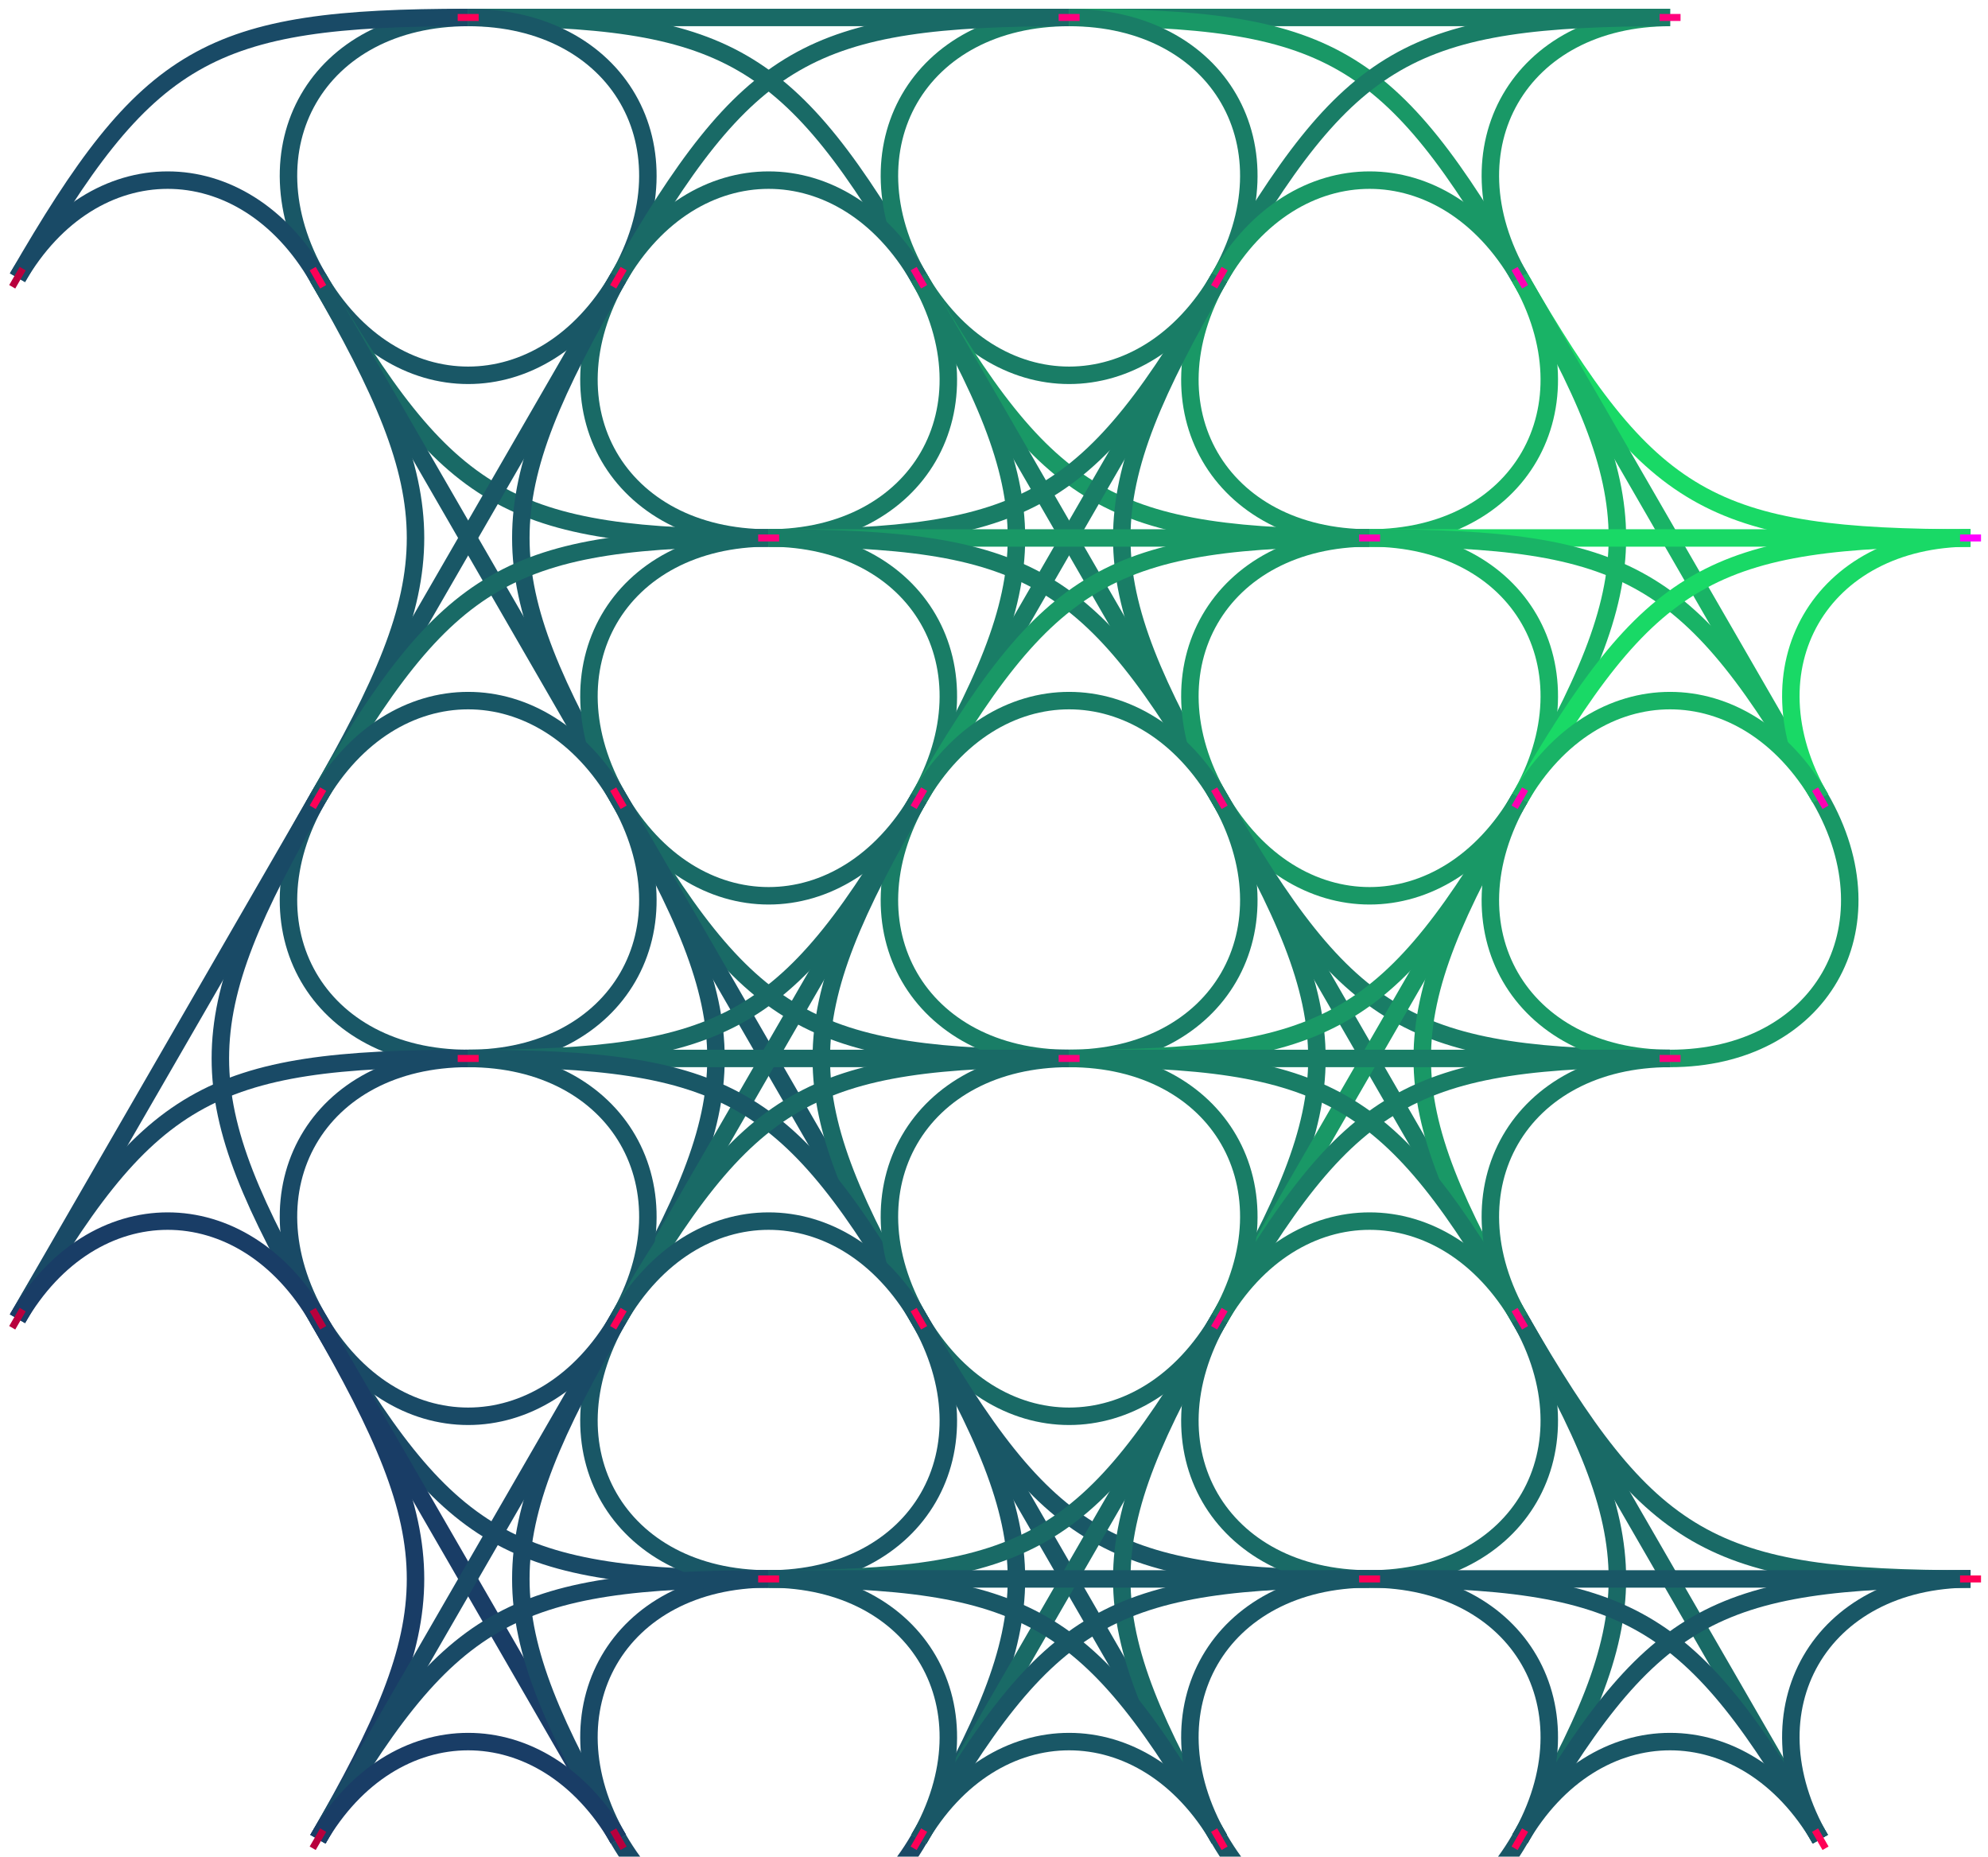 <svg viewBox="-28 15 569 531.347" xmlns="http://www.w3.org/2000/svg" version="1.1"><path d="
M 106 20 C
63 20
41.5 57.239
63 94.478
" stroke="rgb(25,87,102)" stroke-width="5" fill-opacity="0.0"></path><path d="
M 106 20 C
31.522 20
14.239 29.978
-23 94.478
" stroke="rgb(25,74,102)" stroke-width="5" fill-opacity="0.0"></path><path d="
M 106 20 C
192 20
192 20
278 20
" stroke="rgb(25,106,102)" stroke-width="5" fill-opacity="0.0"></path><path d="
M 106 20 C
180.478 20
197.761 29.978
235 94.478
" stroke="rgb(25,106,102)" stroke-width="5" fill-opacity="0.0"></path><path d="
M 106 20 C
149 20
170.5 57.239
149 94.478
" stroke="rgb(25,87,102)" stroke-width="5" fill-opacity="0.0"></path><path d="
M 63 94.478 C
41.5 57.239
-1.5 57.239
-23 94.478
" stroke="rgb(25,74,102)" stroke-width="5" fill-opacity="0.0"></path><path d="
M 63 94.478 C
84.5 131.717
127.5 131.717
149 94.478
" stroke="rgb(25,87,102)" stroke-width="5" fill-opacity="0.0"></path><path d="
M 63 94.478 C
100.239 158.978
117.522 168.956
192 168.956
" stroke="rgb(25,106,102)" stroke-width="5" fill-opacity="0.0"></path><path d="
M 63 94.478 C
106 168.956
106 168.956
149 243.435
" stroke="rgb(25,87,102)" stroke-width="5" fill-opacity="0.0"></path><path d="
M 63 94.478 C
100.239 158.978
100.239 178.935
63 243.435
" stroke="rgb(25,87,102)" stroke-width="5" fill-opacity="0.0"></path><path d="
M 278 20 C
235 20
213.5 57.239
235 94.478
" stroke="rgb(25,125,102)" stroke-width="5" fill-opacity="0.0"></path><path d="
M 278 20 C
203.522 20
186.239 29.978
149 94.478
" stroke="rgb(25,106,102)" stroke-width="5" fill-opacity="0.0"></path><path d="
M 278 20 C
364 20
364 20
450 20
" stroke="rgb(25,125,102)" stroke-width="5" fill-opacity="0.0"></path><path d="
M 278 20 C
352.478 20
369.761 29.978
407 94.478
" stroke="rgb(25,152,102)" stroke-width="5" fill-opacity="0.0"></path><path d="
M 278 20 C
321 20
342.5 57.239
321 94.478
" stroke="rgb(25,125,102)" stroke-width="5" fill-opacity="0.0"></path><path d="
M 235 94.478 C
213.5 57.239
170.5 57.239
149 94.478
" stroke="rgb(25,106,102)" stroke-width="5" fill-opacity="0.0"></path><path d="
M 235 94.478 C
256.5 131.717
299.5 131.717
321 94.478
" stroke="rgb(25,125,102)" stroke-width="5" fill-opacity="0.0"></path><path d="
M 235 94.478 C
256.5 131.717
235 168.956
192 168.956
" stroke="rgb(25,125,102)" stroke-width="5" fill-opacity="0.0"></path><path d="
M 235 94.478 C
272.239 158.978
289.522 168.956
364 168.956
" stroke="rgb(25,152,102)" stroke-width="5" fill-opacity="0.0"></path><path d="
M 235 94.478 C
278 168.956
278 168.956
321 243.435
" stroke="rgb(25,125,102)" stroke-width="5" fill-opacity="0.0"></path><path d="
M 235 94.478 C
272.239 158.978
272.239 178.935
235 243.435
" stroke="rgb(25,125,102)" stroke-width="5" fill-opacity="0.0"></path><path d="
M 149 94.478 C
127.5 131.717
149 168.956
192 168.956
" stroke="rgb(25,106,102)" stroke-width="5" fill-opacity="0.0"></path><path d="
M 149 94.478 C
111.761 158.978
111.761 178.935
149 243.435
" stroke="rgb(25,87,102)" stroke-width="5" fill-opacity="0.0"></path><path d="
M 149 94.478 C
106 168.956
106 168.956
63 243.435
" stroke="rgb(25,87,102)" stroke-width="5" fill-opacity="0.0"></path><path d="
M 450 20 C
407 20
385.5 57.239
407 94.478
" stroke="rgb(25,152,102)" stroke-width="5" fill-opacity="0.0"></path><path d="
M 450 20 C
375.522 20
358.239 29.978
321 94.478
" stroke="rgb(25,125,102)" stroke-width="5" fill-opacity="0.0"></path><path d="
M 407 94.478 C
385.5 57.239
342.5 57.239
321 94.478
" stroke="rgb(25,152,102)" stroke-width="5" fill-opacity="0.0"></path><path d="
M 407 94.478 C
428.5 131.717
407 168.956
364 168.956
" stroke="rgb(25,179,102)" stroke-width="5" fill-opacity="0.0"></path><path d="
M 407 94.478 C
444.239 158.978
461.522 168.956
536 168.956
" stroke="rgb(25,217,102)" stroke-width="5" fill-opacity="0.0"></path><path d="
M 407 94.478 C
450 168.956
450 168.956
493 243.435
" stroke="rgb(25,179,102)" stroke-width="5" fill-opacity="0.0"></path><path d="
M 407 94.478 C
444.239 158.978
444.239 178.935
407 243.435
" stroke="rgb(25,179,102)" stroke-width="5" fill-opacity="0.0"></path><path d="
M 321 94.478 C
283.761 158.978
266.478 168.956
192 168.956
" stroke="rgb(25,125,102)" stroke-width="5" fill-opacity="0.0"></path><path d="
M 321 94.478 C
299.5 131.717
321 168.956
364 168.956
" stroke="rgb(25,152,102)" stroke-width="5" fill-opacity="0.0"></path><path d="
M 321 94.478 C
283.761 158.978
283.761 178.935
321 243.435
" stroke="rgb(25,125,102)" stroke-width="5" fill-opacity="0.0"></path><path d="
M 321 94.478 C
278 168.956
278 168.956
235 243.435
" stroke="rgb(25,125,102)" stroke-width="5" fill-opacity="0.0"></path><path d="
M 192 168.956 C
149 168.956
127.5 206.195
149 243.435
" stroke="rgb(25,106,102)" stroke-width="5" fill-opacity="0.0"></path><path d="
M 192 168.956 C
117.522 168.956
100.239 178.935
63 243.435
" stroke="rgb(25,106,102)" stroke-width="5" fill-opacity="0.0"></path><path d="
M 192 168.956 C
278 168.956
278 168.956
364 168.956
" stroke="rgb(25,152,102)" stroke-width="5" fill-opacity="0.0"></path><path d="
M 192 168.956 C
266.478 168.956
283.761 178.935
321 243.435
" stroke="rgb(25,125,102)" stroke-width="5" fill-opacity="0.0"></path><path d="
M 192 168.956 C
235 168.956
256.5 206.195
235 243.435
" stroke="rgb(25,125,102)" stroke-width="5" fill-opacity="0.0"></path><path d="
M 149 243.435 C
127.5 206.195
84.5 206.195
63 243.435
" stroke="rgb(25,87,102)" stroke-width="5" fill-opacity="0.0"></path><path d="
M 149 243.435 C
170.5 280.674
213.5 280.674
235 243.435
" stroke="rgb(25,106,102)" stroke-width="5" fill-opacity="0.0"></path><path d="
M 149 243.435 C
170.5 280.674
149 317.913
106 317.913
" stroke="rgb(25,87,102)" stroke-width="5" fill-opacity="0.0"></path><path d="
M 149 243.435 C
186.239 307.935
203.522 317.913
278 317.913
" stroke="rgb(25,106,102)" stroke-width="5" fill-opacity="0.0"></path><path d="
M 149 243.435 C
192 317.913
192 317.913
235 392.391
" stroke="rgb(25,87,102)" stroke-width="5" fill-opacity="0.0"></path><path d="
M 149 243.435 C
186.239 307.935
186.239 327.891
149 392.391
" stroke="rgb(25,87,102)" stroke-width="5" fill-opacity="0.0"></path><path d="
M 63 243.435 C
41.5 280.674
63 317.913
106 317.913
" stroke="rgb(25,87,102)" stroke-width="5" fill-opacity="0.0"></path><path d="
M 63 243.435 C
25.761 307.935
25.761 327.891
63 392.391
" stroke="rgb(25,74,102)" stroke-width="5" fill-opacity="0.0"></path><path d="
M 63 243.435 C
20 317.913
20 317.913
-23 392.391
" stroke="rgb(25,74,102)" stroke-width="5" fill-opacity="0.0"></path><path d="
M 364 168.956 C
321 168.956
299.5 206.195
321 243.435
" stroke="rgb(25,152,102)" stroke-width="5" fill-opacity="0.0"></path><path d="
M 364 168.956 C
289.522 168.956
272.239 178.935
235 243.435
" stroke="rgb(25,152,102)" stroke-width="5" fill-opacity="0.0"></path><path d="
M 364 168.956 C
450 168.956
450 168.956
536 168.956
" stroke="rgb(25,217,102)" stroke-width="5" fill-opacity="0.0"></path><path d="
M 364 168.956 C
438.478 168.956
455.761 178.935
493 243.435
" stroke="rgb(25,179,102)" stroke-width="5" fill-opacity="0.0"></path><path d="
M 364 168.956 C
407 168.956
428.5 206.195
407 243.435
" stroke="rgb(25,179,102)" stroke-width="5" fill-opacity="0.0"></path><path d="
M 321 243.435 C
299.5 206.195
256.5 206.195
235 243.435
" stroke="rgb(25,125,102)" stroke-width="5" fill-opacity="0.0"></path><path d="
M 321 243.435 C
342.5 280.674
385.5 280.674
407 243.435
" stroke="rgb(25,152,102)" stroke-width="5" fill-opacity="0.0"></path><path d="
M 321 243.435 C
342.5 280.674
321 317.913
278 317.913
" stroke="rgb(25,125,102)" stroke-width="5" fill-opacity="0.0"></path><path d="
M 321 243.435 C
358.239 307.935
375.522 317.913
450 317.913
" stroke="rgb(25,125,102)" stroke-width="5" fill-opacity="0.0"></path><path d="
M 321 243.435 C
364 317.913
364 317.913
407 392.391
" stroke="rgb(25,125,102)" stroke-width="5" fill-opacity="0.0"></path><path d="
M 321 243.435 C
358.239 307.935
358.239 327.891
321 392.391
" stroke="rgb(25,125,102)" stroke-width="5" fill-opacity="0.0"></path><path d="
M 235 243.435 C
197.761 307.935
180.478 317.913
106 317.913
" stroke="rgb(25,106,102)" stroke-width="5" fill-opacity="0.0"></path><path d="
M 235 243.435 C
213.5 280.674
235 317.913
278 317.913
" stroke="rgb(25,125,102)" stroke-width="5" fill-opacity="0.0"></path><path d="
M 235 243.435 C
197.761 307.935
197.761 327.891
235 392.391
" stroke="rgb(25,106,102)" stroke-width="5" fill-opacity="0.0"></path><path d="
M 235 243.435 C
192 317.913
192 317.913
149 392.391
" stroke="rgb(25,106,102)" stroke-width="5" fill-opacity="0.0"></path><path d="
M 536 168.956 C
493 168.956
471.5 206.195
493 243.435
" stroke="rgb(25,217,102)" stroke-width="5" fill-opacity="0.0"></path><path d="
M 536 168.956 C
461.522 168.956
444.239 178.935
407 243.435
" stroke="rgb(25,217,102)" stroke-width="5" fill-opacity="0.0"></path><path d="
M 493 243.435 C
471.5 206.195
428.5 206.195
407 243.435
" stroke="rgb(25,179,102)" stroke-width="5" fill-opacity="0.0"></path><path d="
M 493 243.435 C
514.5 280.674
493 317.913
450 317.913
" stroke="rgb(25,152,102)" stroke-width="5" fill-opacity="0.0"></path><path d="
M 407 243.435 C
369.761 307.935
352.478 317.913
278 317.913
" stroke="rgb(25,152,102)" stroke-width="5" fill-opacity="0.0"></path><path d="
M 407 243.435 C
385.5 280.674
407 317.913
450 317.913
" stroke="rgb(25,152,102)" stroke-width="5" fill-opacity="0.0"></path><path d="
M 407 243.435 C
369.761 307.935
369.761 327.891
407 392.391
" stroke="rgb(25,152,102)" stroke-width="5" fill-opacity="0.0"></path><path d="
M 407 243.435 C
364 317.913
364 317.913
321 392.391
" stroke="rgb(25,152,102)" stroke-width="5" fill-opacity="0.0"></path><path d="
M 106 317.913 C
63 317.913
41.5 355.152
63 392.391
" stroke="rgb(25,74,102)" stroke-width="5" fill-opacity="0.0"></path><path d="
M 106 317.913 C
31.522 317.913
14.239 327.891
-23 392.391
" stroke="rgb(25,74,102)" stroke-width="5" fill-opacity="0.0"></path><path d="
M 106 317.913 C
192 317.913
192 317.913
278 317.913
" stroke="rgb(25,106,102)" stroke-width="5" fill-opacity="0.0"></path><path d="
M 106 317.913 C
180.478 317.913
197.761 327.891
235 392.391
" stroke="rgb(25,87,102)" stroke-width="5" fill-opacity="0.0"></path><path d="
M 106 317.913 C
149 317.913
170.5 355.152
149 392.391
" stroke="rgb(25,87,102)" stroke-width="5" fill-opacity="0.0"></path><path d="
M 63 392.391 C
41.5 355.152
-1.5 355.152
-23 392.391
" stroke="rgb(25,61,102)" stroke-width="5" fill-opacity="0.0"></path><path d="
M 63 392.391 C
84.5 429.63
127.5 429.63
149 392.391
" stroke="rgb(25,74,102)" stroke-width="5" fill-opacity="0.0"></path><path d="
M 63 392.391 C
100.239 456.891
117.522 466.869
192 466.869
" stroke="rgb(25,74,102)" stroke-width="5" fill-opacity="0.0"></path><path d="
M 63 392.391 C
106 466.869
106 466.869
149 541.347
" stroke="rgb(25,61,102)" stroke-width="5" fill-opacity="0.0"></path><path d="
M 63 392.391 C
100.239 456.891
100.239 476.847
63 541.347
" stroke="rgb(25,61,102)" stroke-width="5" fill-opacity="0.0"></path><path d="
M 278 317.913 C
235 317.913
213.5 355.152
235 392.391
" stroke="rgb(25,106,102)" stroke-width="5" fill-opacity="0.0"></path><path d="
M 278 317.913 C
203.522 317.913
186.239 327.891
149 392.391
" stroke="rgb(25,106,102)" stroke-width="5" fill-opacity="0.0"></path><path d="
M 278 317.913 C
364 317.913
364 317.913
450 317.913
" stroke="rgb(25,125,102)" stroke-width="5" fill-opacity="0.0"></path><path d="
M 278 317.913 C
352.478 317.913
369.761 327.891
407 392.391
" stroke="rgb(25,125,102)" stroke-width="5" fill-opacity="0.0"></path><path d="
M 278 317.913 C
321 317.913
342.5 355.152
321 392.391
" stroke="rgb(25,125,102)" stroke-width="5" fill-opacity="0.0"></path><path d="
M 235 392.391 C
213.5 355.152
170.5 355.152
149 392.391
" stroke="rgb(25,87,102)" stroke-width="5" fill-opacity="0.0"></path><path d="
M 235 392.391 C
256.5 429.63
299.5 429.63
321 392.391
" stroke="rgb(25,106,102)" stroke-width="5" fill-opacity="0.0"></path><path d="
M 235 392.391 C
256.5 429.63
235 466.869
192 466.869
" stroke="rgb(25,87,102)" stroke-width="5" fill-opacity="0.0"></path><path d="
M 235 392.391 C
272.239 456.891
289.522 466.869
364 466.869
" stroke="rgb(25,87,102)" stroke-width="5" fill-opacity="0.0"></path><path d="
M 235 392.391 C
278 466.869
278 466.869
321 541.347
" stroke="rgb(25,87,102)" stroke-width="5" fill-opacity="0.0"></path><path d="
M 235 392.391 C
272.239 456.891
272.239 476.847
235 541.347
" stroke="rgb(25,87,102)" stroke-width="5" fill-opacity="0.0"></path><path d="
M 149 392.391 C
127.5 429.63
149 466.869
192 466.869
" stroke="rgb(25,87,102)" stroke-width="5" fill-opacity="0.0"></path><path d="
M 149 392.391 C
111.761 456.891
111.761 476.847
149 541.347
" stroke="rgb(25,74,102)" stroke-width="5" fill-opacity="0.0"></path><path d="
M 149 392.391 C
106 466.869
106 466.869
63 541.347
" stroke="rgb(25,74,102)" stroke-width="5" fill-opacity="0.0"></path><path d="
M 450 317.913 C
407 317.913
385.5 355.152
407 392.391
" stroke="rgb(25,125,102)" stroke-width="5" fill-opacity="0.0"></path><path d="
M 450 317.913 C
375.522 317.913
358.239 327.891
321 392.391
" stroke="rgb(25,125,102)" stroke-width="5" fill-opacity="0.0"></path><path d="
M 407 392.391 C
385.5 355.152
342.5 355.152
321 392.391
" stroke="rgb(25,125,102)" stroke-width="5" fill-opacity="0.0"></path><path d="
M 407 392.391 C
428.5 429.63
407 466.869
364 466.869
" stroke="rgb(25,106,102)" stroke-width="5" fill-opacity="0.0"></path><path d="
M 407 392.391 C
444.239 456.891
461.522 466.869
536 466.869
" stroke="rgb(25,106,102)" stroke-width="5" fill-opacity="0.0"></path><path d="
M 407 392.391 C
450 466.869
450 466.869
493 541.347
" stroke="rgb(25,106,102)" stroke-width="5" fill-opacity="0.0"></path><path d="
M 407 392.391 C
444.239 456.891
444.239 476.847
407 541.347
" stroke="rgb(25,106,102)" stroke-width="5" fill-opacity="0.0"></path><path d="
M 321 392.391 C
283.761 456.891
266.478 466.869
192 466.869
" stroke="rgb(25,106,102)" stroke-width="5" fill-opacity="0.0"></path><path d="
M 321 392.391 C
299.5 429.63
321 466.869
364 466.869
" stroke="rgb(25,106,102)" stroke-width="5" fill-opacity="0.0"></path><path d="
M 321 392.391 C
283.761 456.891
283.761 476.847
321 541.347
" stroke="rgb(25,106,102)" stroke-width="5" fill-opacity="0.0"></path><path d="
M 321 392.391 C
278 466.869
278 466.869
235 541.347
" stroke="rgb(25,106,102)" stroke-width="5" fill-opacity="0.0"></path><path d="
M 192 466.869 C
149 466.869
127.5 504.108
149 541.347
" stroke="rgb(25,74,102)" stroke-width="5" fill-opacity="0.0"></path><path d="
M 192 466.869 C
117.522 466.869
100.239 476.847
63 541.347
" stroke="rgb(25,74,102)" stroke-width="5" fill-opacity="0.0"></path><path d="
M 192 466.869 C
278 466.869
278 466.869
364 466.869
" stroke="rgb(25,87,102)" stroke-width="5" fill-opacity="0.0"></path><path d="
M 192 466.869 C
266.478 466.869
283.761 476.847
321 541.347
" stroke="rgb(25,87,102)" stroke-width="5" fill-opacity="0.0"></path><path d="
M 192 466.869 C
235 466.869
256.5 504.108
235 541.347
" stroke="rgb(25,87,102)" stroke-width="5" fill-opacity="0.0"></path><path d="
M 149 541.347 C
127.5 504.108
84.5 504.108
63 541.347
" stroke="rgb(25,61,102)" stroke-width="5" fill-opacity="0.0"></path><path d="
M 149 541.347 C
170.5 578.586
213.5 578.586
235 541.347
" stroke="rgb(25,74,102)" stroke-width="5" fill-opacity="0.0"></path><path d="
M 364 466.869 C
321 466.869
299.5 504.108
321 541.347
" stroke="rgb(25,87,102)" stroke-width="5" fill-opacity="0.0"></path><path d="
M 364 466.869 C
289.522 466.869
272.239 476.847
235 541.347
" stroke="rgb(25,87,102)" stroke-width="5" fill-opacity="0.0"></path><path d="
M 364 466.869 C
450 466.869
450 466.869
536 466.869
" stroke="rgb(25,87,102)" stroke-width="5" fill-opacity="0.0"></path><path d="
M 364 466.869 C
438.478 466.869
455.761 476.847
493 541.347
" stroke="rgb(25,87,102)" stroke-width="5" fill-opacity="0.0"></path><path d="
M 364 466.869 C
407 466.869
428.5 504.108
407 541.347
" stroke="rgb(25,87,102)" stroke-width="5" fill-opacity="0.0"></path><path d="
M 321 541.347 C
299.5 504.108
256.5 504.108
235 541.347
" stroke="rgb(25,87,102)" stroke-width="5" fill-opacity="0.0"></path><path d="
M 321 541.347 C
342.5 578.586
385.5 578.586
407 541.347
" stroke="rgb(25,87,102)" stroke-width="5" fill-opacity="0.0"></path><path d="
M 536 466.869 C
493 466.869
471.5 504.108
493 541.347
" stroke="rgb(25,87,102)" stroke-width="5" fill-opacity="0.0"></path><path d="
M 536 466.869 C
461.522 466.869
444.239 476.847
407 541.347
" stroke="rgb(25,87,102)" stroke-width="5" fill-opacity="0.0"></path><path d="
M 493 541.347 C
471.5 504.108
428.5 504.108
407 541.347
" stroke="rgb(25,87,102)" stroke-width="5" fill-opacity="0.0"></path><line x1="109" y1="20" x2="103" y2="20" stroke="rgb(255,0,87)" stroke-width="2"></line><line x1="64.5" y1="97.076" x2="61.5" y2="91.88" stroke="rgb(255,0,87)" stroke-width="2"></line><line x1="-24.5" y1="97.076" x2="-21.5" y2="91.88" stroke="rgb(184,0,61)" stroke-width="2"></line><line x1="281" y1="20" x2="275" y2="20" stroke="rgb(255,0,125)" stroke-width="2"></line><line x1="236.5" y1="97.076" x2="233.5" y2="91.88" stroke="rgb(255,0,125)" stroke-width="2"></line><line x1="147.5" y1="97.076" x2="150.5" y2="91.88" stroke="rgb(255,0,87)" stroke-width="2"></line><line x1="453" y1="20" x2="447" y2="20" stroke="rgb(255,0,125)" stroke-width="2"></line><line x1="408.5" y1="97.076" x2="405.5" y2="91.88" stroke="rgb(255,0,179)" stroke-width="2"></line><line x1="319.5" y1="97.076" x2="322.5" y2="91.88" stroke="rgb(255,0,125)" stroke-width="2"></line><line x1="195" y1="168.956" x2="189" y2="168.956" stroke="rgb(255,0,125)" stroke-width="2"></line><line x1="150.5" y1="246.033" x2="147.5" y2="240.836" stroke="rgb(255,0,87)" stroke-width="2"></line><line x1="61.5" y1="246.033" x2="64.5" y2="240.836" stroke="rgb(255,0,87)" stroke-width="2"></line><line x1="367" y1="168.956" x2="361" y2="168.956" stroke="rgb(255,0,179)" stroke-width="2"></line><line x1="322.5" y1="246.033" x2="319.5" y2="240.836" stroke="rgb(255,0,125)" stroke-width="2"></line><line x1="233.5" y1="246.033" x2="236.5" y2="240.836" stroke="rgb(255,0,125)" stroke-width="2"></line><line x1="539" y1="168.956" x2="533" y2="168.956" stroke="rgb(255,0,255)" stroke-width="2"></line><line x1="494.5" y1="246.033" x2="491.5" y2="240.836" stroke="rgb(255,0,179)" stroke-width="2"></line><line x1="405.5" y1="246.033" x2="408.5" y2="240.836" stroke="rgb(255,0,179)" stroke-width="2"></line><line x1="109" y1="317.913" x2="103" y2="317.913" stroke="rgb(255,0,87)" stroke-width="2"></line><line x1="64.5" y1="394.989" x2="61.5" y2="389.793" stroke="rgb(184,0,61)" stroke-width="2"></line><line x1="-24.5" y1="394.989" x2="-21.5" y2="389.793" stroke="rgb(184,0,61)" stroke-width="2"></line><line x1="281" y1="317.913" x2="275" y2="317.913" stroke="rgb(255,0,125)" stroke-width="2"></line><line x1="236.5" y1="394.989" x2="233.5" y2="389.793" stroke="rgb(255,0,87)" stroke-width="2"></line><line x1="147.5" y1="394.989" x2="150.5" y2="389.793" stroke="rgb(255,0,87)" stroke-width="2"></line><line x1="453" y1="317.913" x2="447" y2="317.913" stroke="rgb(255,0,125)" stroke-width="2"></line><line x1="408.5" y1="394.989" x2="405.5" y2="389.793" stroke="rgb(255,0,125)" stroke-width="2"></line><line x1="319.5" y1="394.989" x2="322.5" y2="389.793" stroke="rgb(255,0,125)" stroke-width="2"></line><line x1="195" y1="466.869" x2="189" y2="466.869" stroke="rgb(255,0,87)" stroke-width="2"></line><line x1="150.5" y1="543.945" x2="147.5" y2="538.749" stroke="rgb(184,0,61)" stroke-width="2"></line><line x1="61.5" y1="543.945" x2="64.5" y2="538.749" stroke="rgb(184,0,61)" stroke-width="2"></line><line x1="367" y1="466.869" x2="361" y2="466.869" stroke="rgb(255,0,87)" stroke-width="2"></line><line x1="322.5" y1="543.945" x2="319.5" y2="538.749" stroke="rgb(255,0,87)" stroke-width="2"></line><line x1="233.5" y1="543.945" x2="236.5" y2="538.749" stroke="rgb(255,0,87)" stroke-width="2"></line><line x1="539" y1="466.869" x2="533" y2="466.869" stroke="rgb(255,0,87)" stroke-width="2"></line><line x1="494.5" y1="543.945" x2="491.5" y2="538.749" stroke="rgb(255,0,87)" stroke-width="2"></line><line x1="405.5" y1="543.945" x2="408.5" y2="538.749" stroke="rgb(255,0,87)" stroke-width="2"></line></svg>
